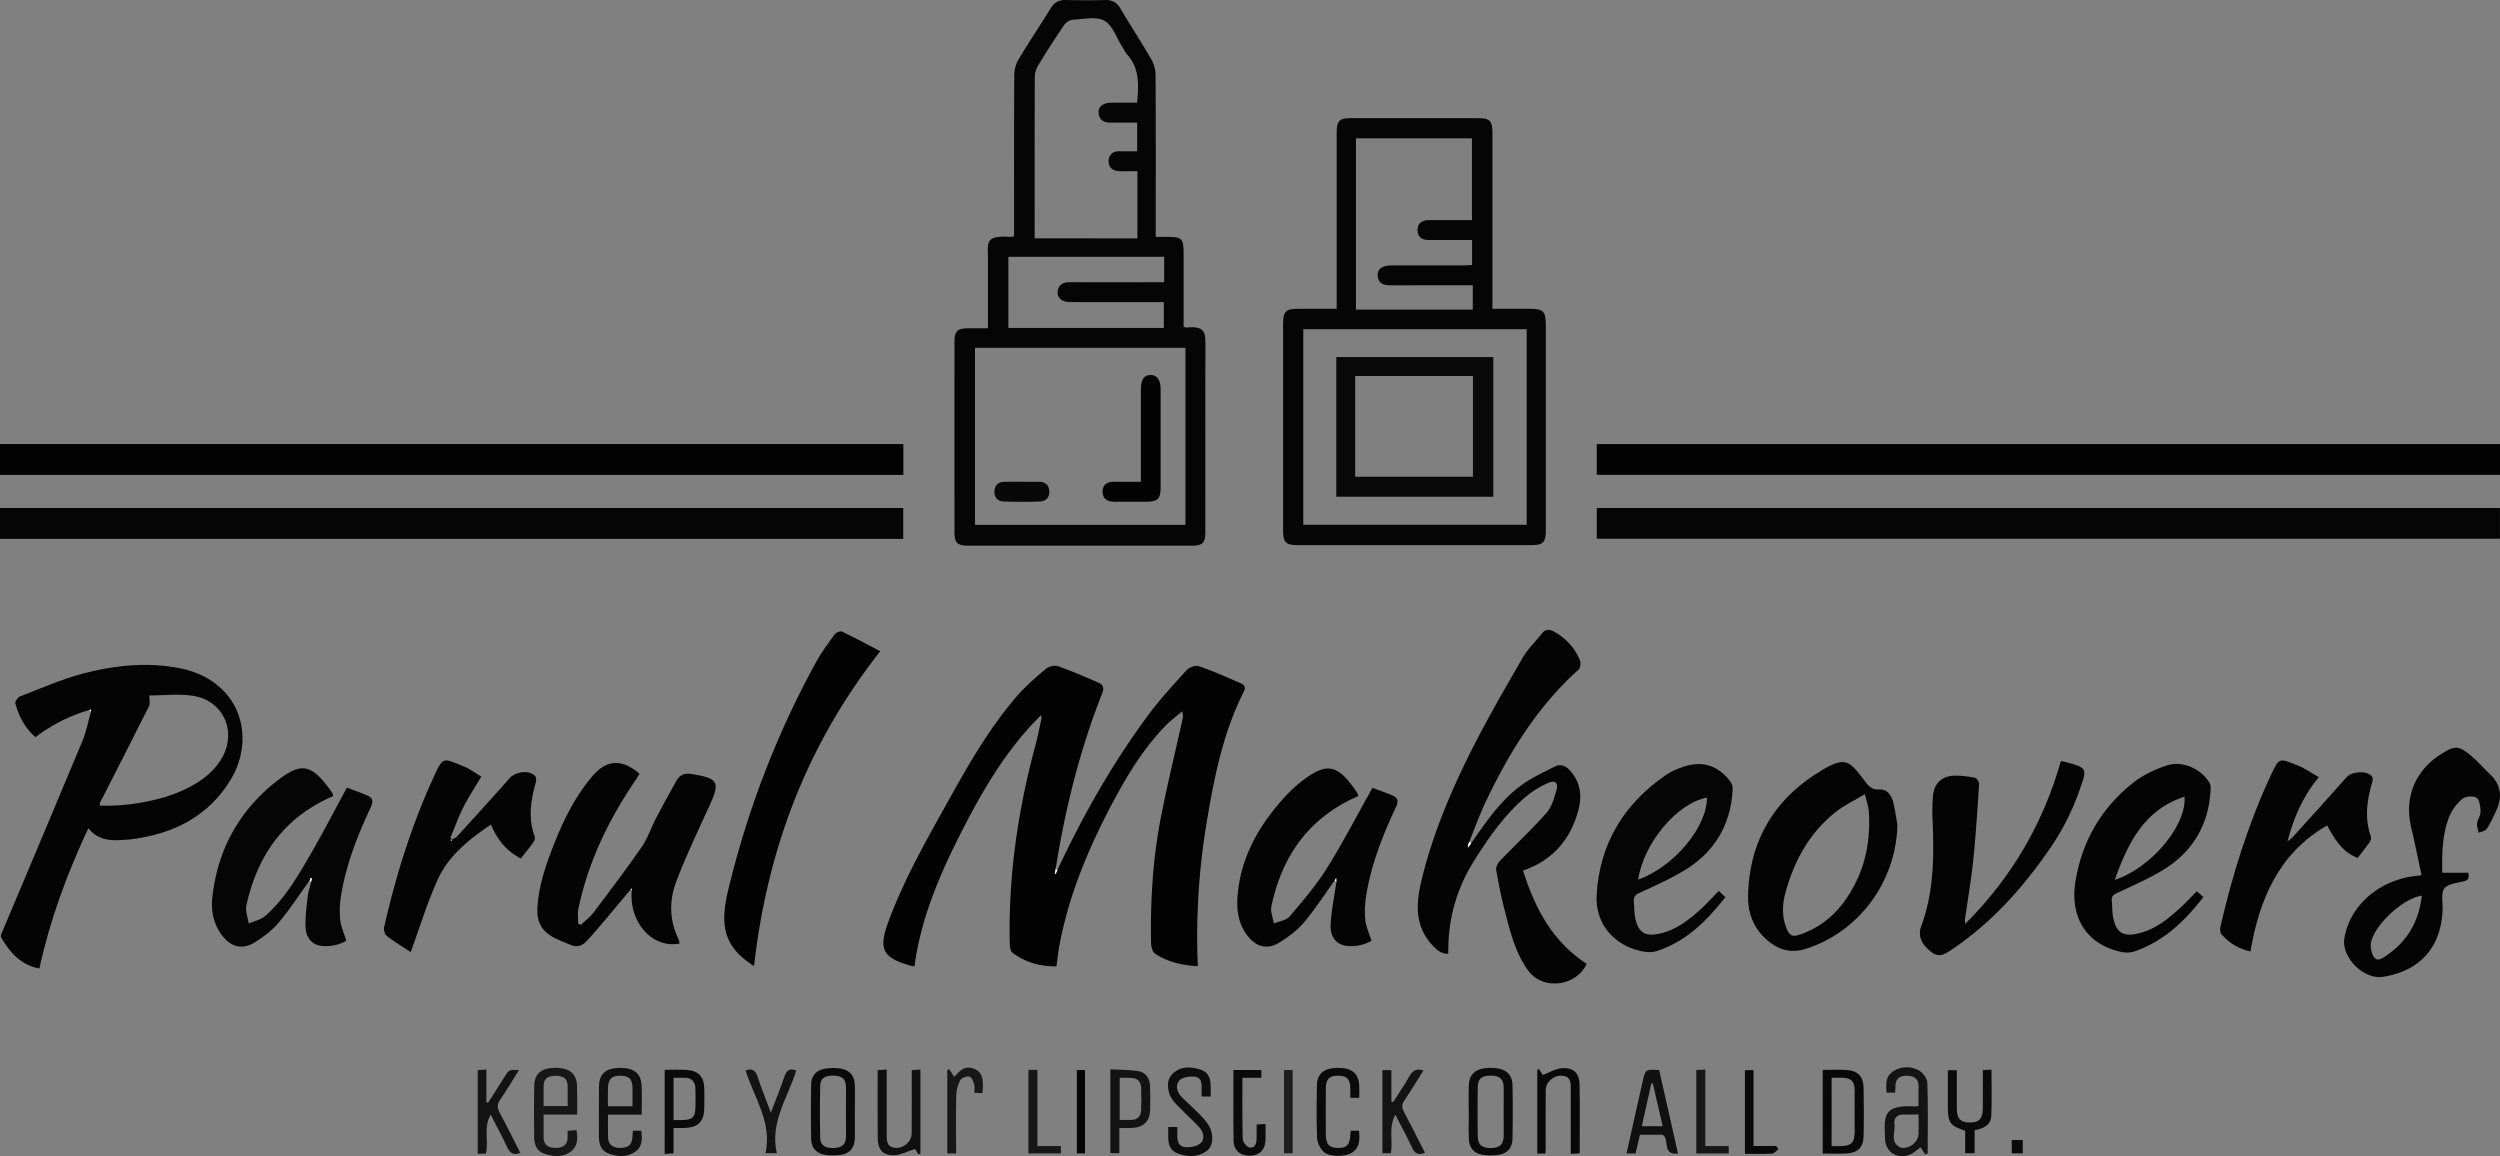 <svg id="Layer_1" data-name="Layer 1" xmlns="http://www.w3.org/2000/svg" viewBox="0 0 4244.42 1962.86"><rect x="0" y="0" width="4244.42" height="1962.86" fill="#808080" stroke="none"/><defs><style>.cls-1{fill:#030303;}.cls-2{fill:#050505;}.cls-3{fill:#020202;}.cls-4{fill:#040404;}.cls-5{fill:#171717;}.cls-6{fill:#131313;}.cls-7{fill:#101010;}.cls-8{fill:#080808;}.cls-9{fill:#0a0a0a;}.cls-10{fill:#0d0d0d;}.cls-11{fill:#090909;}.cls-12{fill:#1d1d1d;}.cls-13{fill:#fefefe;}</style></defs><path class="cls-1" d="M387.31,744.87c43-92.11,93-180.25,153.43-262.1,20.11-27.24,43.22-52.36,66.06-77.44,4.39-4.83,15.18-8.6,20.89-6.64,23.93,8.22,47.16,18.54,70.37,28.74,5.29,2.33,10.18,5.9,5.9,14.35-35.68,70.38-50.69,146.72-63.41,223.65A1169.71,1169.71,0,0,0,625.8,908c-26.58-1.45-51.13-6.94-72.62-21.32-4.47-3-6.69-12.06-6.81-18.39C545,796.32,549.46,724.67,563.28,654c10.77-55,24.15-109.59,36.32-164.37a26.32,26.32,0,0,0-.43-14.32c-9.79,8.45-20.32,16.2-29.25,25.49-39,40.58-67.34,88.52-93.19,138-39.26,75.11-71.26,153-86.5,236.92-1.86,10.19-2.82,20.55-4.43,32.53-27.63.41-52.86-6.61-74.81-23.21-3.67-2.77-4.45-10.9-4.57-16.59C304,754.3,320.5,642.61,350.12,532.61c3.92-14.55,6.72-29.41,10-44.14a9.42,9.42,0,0,0-.83-6.35c-58.18,57.42-98.75,127-135.42,199S155.64,827,144.79,907.82c-1.92.09-2.87.37-3.68.15C90.34,894.12,82.68,880,101,830.85c27.23-73.22,66.16-140.72,104-208.69,33.27-59.83,67.68-119.1,112.45-171.3,14.93-17.42,32.63-32.62,50.17-47.53,4.88-4.14,14.79-6.7,20.55-4.69,23.47,8.19,46.33,18.17,69.16,28.06,7.91,3.42,9.69,8.77,6,18.18-37.85,96-62.72,195.6-78.86,297.43-.46,2.87-.93,5.73-1.39,8.6l1.49.42C385.44,749.18,386.37,747,387.31,744.87Z" transform="translate(1407.87 732.37)"/><path class="cls-2" d="M269.48-175V-292.25c-.08-28.94-5.67-40.32,37.43-38,1.79.09,3.62-.37,6.9-.74v-15.4c0-86.45-.21-172.91.34-259.35A54.05,54.05,0,0,1,321.67-632c17.48-29.12,36.46-57.33,54.25-86.27,6.16-10,13.87-14.32,25.52-14.05,22.2.51,44.42.61,66.61,0,12.22-.36,20.12,3.78,26.45,14.58,16.95,28.89,35.38,56.91,52.19,85.88A55.86,55.86,0,0,1,554-605.44c.53,86,.32,172,.32,257.94v17.3H570c30.15,0,31.64,1.56,31.64,32.31v120.14c2.34.73,3.68,1.59,4.93,1.48,32.49-3,32.21,8.73,32.12,33.39-.34,103.93-.13,207.86-.15,311.79,0,21-4,25.12-24.55,25.13q-188.5,0-377,0c-19.9,0-24.38-4.39-24.39-23.89q-.06-160.86,0-321.72c0-18.63,4.82-23.36,23.37-23.46C246.36-175.09,256.74-175,269.48-175Zm-22.05,33.16V158.77H604.75V-141.88Zm275.73-185.8V-441.75c-10.83,0-21.1.41-31.33-.11-11-.55-18.09-6.61-17.5-17.92.54-10.45,7.41-15.8,18-15.8h30.46v-48.6c-15.54,0-30.14-.13-44.73,0-11.43.13-19.55-4.15-20.83-16.28-1.09-10.39,7.41-17.33,20.77-17.5,14.89-.19,29.79-.05,44.68-.05,2.7-30.15,4.35-58.18-16.79-81.62-3.73-4.13-6-9.57-9-14.33-9.64-15-16.15-35.76-29.89-43.27s-35-2.62-52.82-1.69c-5.27.28-12.07,4.33-15.1,8.76-15.45,22.54-30.2,45.59-44.45,68.92a39.63,39.63,0,0,0-5.67,19.5c-.37,86.83-.24,173.66-.24,260.49v13.52Zm45.45,31.25H304.12v120.82H568.05v-43.88h-19.5c-46.73,0-93.46.11-140.19-.07-15.25-.06-23.65-9.62-19.71-21.86,3.41-10.61,12.1-11.86,21.62-11.85q71.52.14,143,0h15.31Z" transform="translate(1407.87 732.37)"/><path class="cls-2" d="M861.49-208.09v-16.79q0-141,0-281.91c0-20.67,4.25-25,24.69-25q106.95,0,213.91,0c21.5,0,25.86,4.25,25.86,25.4q0,140.25,0,280.5v17.77h62c24.85,0,28.63,3.79,28.63,28.77q0,172.83,0,345.67c0,23-4,26.88-27.29,26.88q-196.2,0-392.41,0c-22.26,0-26.37-4.11-26.37-26.4q0-174.24,0-348.5c0-22.19,4.22-26.38,26.47-26.41C818.16-208.12,839.26-208.09,861.49-208.09ZM804.8,158.59h379.29v-332H804.8Zm89.43-656.15v290.81h198.34V-248h-14.68c-41.55,0-83.1-.16-124.65.1-11.82.08-20.91-2.89-22.21-16.13C930-275,938.47-281.7,953.24-281.75c41.56-.14,83.11,0,124.66-.08,4.52,0,9-.39,13.44-.6v-42.49h-14.7c-19.83,0-39.66,0-59.49,0-11.21,0-18.48-5.5-18.48-16.84s7.49-16.64,18.53-16.93c4.72-.12,9.44,0,14.16,0h59.78v-138.8Z" transform="translate(1407.87 732.37)"/><path class="cls-2" d="M1303.07,182.23V130.09h1533.4v52.14Z" transform="translate(1407.87 732.37)"/><path class="cls-2" d="M125.63,182.54h-1533.5V130.08H125.63Z" transform="translate(1407.87 732.37)"/><path class="cls-3" d="M-1407.85,73.89V21.49H125.83v52.4Z" transform="translate(1407.87 732.37)"/><path class="cls-3" d="M1303.08,73.79V21.59H2836.56v52.2Z" transform="translate(1407.87 732.37)"/><path class="cls-4" d="M-1256.59,473.08c-32.91,9.62-63,24.91-91.12,46-17.75-15.22-28.12-35-34.09-57-.87-3.21,4-10.59,7.75-12,35.47-13.7,70.56-29.27,107.17-38.95,51.26-13.56,104-19.23,157.11-10.37,35.41,5.91,66.79,20.32,89.69,49.24,29.8,37.64,32.31,93.76,4.73,139.89-38.36,64.17-98.4,93.68-170.36,102.75-6.08.77-12.24.86-18.37,1.24-20.06,1.25-38.78-1.48-53.84-20.12-36.22,77.31-65,155.42-83.11,238.19-32.06-6-50.27-27.59-65-52.91-1.56-2.68,1.66-8.57,3.38-12.67,44.92-106.85,90.17-213.56,134.66-320.58,6.64-16,9.82-33.39,14.59-50.13l.06-3.48Zm102.16-24.67c0,7.25,1.87,13.56-.28,17.85C-1182.08,521-1210,575.45-1237.77,630c-.77,1.51-.63,3.47-.92,5.29,42.35,2.07,97.61-7.23,134.8-23.09,28.14-12,53.85-27.61,70.74-54.21,28.68-45.16,6.5-100-46.08-108.88C-1103.85,445-1129.76,448.41-1154.43,448.41Z" transform="translate(1407.87 732.37)"/><path class="cls-4" d="M1089.89,699.17c24.28-34.89,48.3-70.39,82.41-96.4,18-13.75,39.34-23.42,59.75-33.8,9.83-5,18.65-1.13,26.17,7.44,18.15,20.67,20,44.55,13,69.19-13.8,48.32-43.33,82.89-93.36,100C1198,809.35,1227.69,866.29,1286,904c-18.58,39.12-75.13,45.38-99.91,10.71-21.87-30.6-30.31-66.75-39.56-102.31-5.82-22.34-10.3-45.07-14.22-67.83-.79-4.56,2.44-11.22,5.94-14.88,26.37-27.47,54.17-53.63,79.5-82,8.59-9.63,12.53-24.09,16.45-37,4.34-14.27-1.28-19.55-15-13.26a163.28,163.28,0,0,0-39,24.9c-34.83,30.38-61.09,68-85.5,106.85-30.14,48-44.66,100.38-43.62,157.68-11,.48-17.92-5-25.66-13-31.44-32.54-29.58-70.84-20.28-110,18.08-76.08,48.05-148,82.78-217.64,27.31-54.77,58.2-107.8,88.75-160.88,8.83-15.34,22-28.16,33.21-42.14,5.58-7,12-7.87,19.86-3.62,20.75,11.18,35.84,27.65,44.8,49.19,1.81,4.35.66,13-2.53,15.88-70.56,63.38-118.79,142.32-158.73,227-10,21.23-17.9,43.48-26.76,65.26q-1.07,2.8-2.12,5.61c0,1.38-.07,2.75-.1,4.13l2.11-2.35Z" transform="translate(1407.87 732.37)"/><path class="cls-4" d="M-337,777.53c-13.82,16.53-27.54,33.14-41.48,49.56-11.26,13.28-22.41,26.68-34.35,39.33-6.93,7.33-16.18,9.79-26,5.54-12-5.18-24.78-9.35-35.5-16.54-14.84-9.94-22.06-24.52-21.3-43.54,1.62-40.92,15.35-78.45,30.2-115.74,15.78-39.63,35.09-77.37,62.79-110.18,24.56-29.09,50.31-30.59,80.57-4.65-1.77,2.87-3.52,6-5.52,8.92-46.18,67.61-81.69,140-98.4,220.71-1.66,8-.22,16.73-.22,25.11l4.55,1.66c7.34-7,15.78-13.18,21.81-21.17,27.84-36.91,55.75-73.82,82.05-111.83,10-14.52,15.43-32.18,23.69-48,11.29-21.65,23.07-43,35.08-64.31,5.74-10.17,14.45-12.64,26.36-10.63,44.51,7.53,47.75,13.55,29.29,53.9C-222.82,678-243,720.21-259.57,763.7c-12.43,32.54-12.06,66.66,4,99.12,1,2,.92,4.52,1.34,6.8-46.33,8.54-85.88-35.81-81.18-90.44.14-1.13.29-2.26.44-3.38Z" transform="translate(1407.87 732.37)"/><path class="cls-2" d="M-882.24,762.51c-17.38,24-33.59,49-52.59,71.63-11,13.1-25.54,23.87-40.12,33.12-21,13.33-40.45,8.55-55.78-11.4-14.6-19-19.12-41.41-16.67-64.32,8.9-83.13,47.43-150.92,113.57-201,39.34-29.8,56.19-24.08,88.6,21,1.83,2.54,2.58,5.85,3.34,7.62-83.43,35.55-128.87,100.29-147.7,185.73-2.08,9.45,2.5,20.37,4,30.61,9.42-4.13,20.61-6.26,28-12.74,34.16-30.1,56.47-69.33,78.85-108.14,20.25-35.09,38.84-71.14,59.79-109.77,11.07,4.2,23.24,8.36,35,13.45,8.85,3.83,10.31,9.67,5.83,19.24-22.26,47.48-41.55,96.14-50.32,148.17a162.89,162.89,0,0,0-2,42.21c1.15,12,6.49,23.55,10.49,37a69.82,69.82,0,0,1-42.73,8.5c-15.1-1.79-25.73-13.32-26.45-32.05-.67-17.26,1.78-34.7,3.73-52,.94-8.35,3.87-16.47,5.89-24.69l1.2-6.18-1.89-.56C-880.87,759.52-881.56,761-882.24,762.51Z" transform="translate(1407.87 732.37)"/><path class="cls-4" d="M858.12,762.42c-17.35,24-33.45,49.11-52.51,71.69-11.3,13.4-26.32,24.4-41.37,33.73-20.49,12.69-39.58,7.58-54.5-12-15.55-20.36-18.49-44.06-16.42-68.57,4.28-50.87,24.52-96,54.71-136,16.58-22,35.56-43.51,57.46-59.89,40.4-30.23,58.91-25.57,91,22.59a20.81,20.81,0,0,1,2,5.11c-83.65,36.09-129.55,101-147.84,187.25-1.91,9,2.66,19.41,4.23,29.16,9-3.83,21-5.24,26.67-11.93,22.24-26.09,44.85-52.39,63-81.32,27.25-43.47,50.85-89.22,77.75-137.1,10.2,3.86,22.38,8,34.15,13.1,8.81,3.82,10.32,9.64,5.84,19.23-22.36,47.93-42,97-50.48,149.54a165.91,165.91,0,0,0-1.78,42.2c1.14,11.53,6.53,22.65,10.57,35.65a69.59,69.59,0,0,1-42.86,8.54c-15.86-1.92-27.48-14.84-26.54-34.85,1.15-24.71,6.39-49.23,9.87-73.83-.13-2.17-.27-4.34-.4-6.51Z" transform="translate(1407.87 732.37)"/><path class="cls-1" d="M86.56,373.21c-124.95,159-191.84,336.64-214.32,535-6.13-4.61-13.42-9.49-20-15.16-42-36-31.8-82.51-21-125.93C-136,635.42-87.32,509.48-21.66,390.42c8.84-16,20-30.87,30.83-45.66,2.32-3.15,9.45-6.36,12.2-5C43.23,350.19,64.56,361.74,86.56,373.21Z" transform="translate(1407.87 732.37)"/><path class="cls-4" d="M1813.48,668.12c-2,95.81-64.78,181.14-154.56,210.15-27.32,8.83-49.18,1.45-68.79-16.47-21.07-19.26-30.75-44.72-30.24-72.42,1.76-95.16,45.82-167.47,126.76-214.93,37.47-22,45-16,69.52,16.62,7.22,9.6,12.49,18,27.14,16.91,12-.91,19.74,9.07,22.72,20.07C1809.57,641.12,1811.09,654.74,1813.48,668.12Zm-55.34-52.24c-19,11.52-35.82,19.39-49.91,30.65-45.15,36.07-71.22,84.57-85.57,139.69-5.2,19.95-5.07,40.13,3.45,59.63,3.94,9,8.63,12.76,19.59,9.23,31.77-10.23,57-29.14,76.54-55.49,34.1-45.91,46.38-98.23,42.72-154.64C1764.43,636.82,1761.27,628.85,1758.14,615.88Z" transform="translate(1407.87 732.37)"/><path class="cls-4" d="M2703.43,753.63c-6.14-28.4-11.47-55.08-17.73-81.54C2674.21,623.6,2691,579,2731.94,551c.39-.27.81-.48,1.2-.74,27.3-18.18,33.24-18,58,3.71,9.89,8.7,18.55,18.79,28.15,27.85,18.45,17.43,21.67,37.74,11.63,60.38-4.94,11.13-10.18,22.27-16.75,32.47-2.4,3.72-9,4.73-13.72,7-1.06-5.34-3.51-10.85-2.85-16,.88-6.87,6.09-13.48,5.93-20.11-.2-8.25-1.58-20-6.92-23.6s-18.75-2.3-24.17,2.21a77.82,77.82,0,0,0-22,29.95c-12,30.25-12.52,62.4-11.85,95.17h44.08c1.63,7.08,1.73,12-7.27,14.44-11.68,3.12-27.27,4.3-33.3,12.28s-2.59,23.3-3,35.41c-2.07,64-38.1,104.83-101.31,114.61-32.94,5.1-71-33.23-65.42-65.9C2581.63,805.69,2629.89,763,2691,755,2693.78,754.69,2696.54,754.41,2703.43,753.63Zm.42,34.51c-32.73,5-81.24,50.52-86.46,80.53-1.11,6.43.67,14,3.16,20.26,3,7.47,8.71,10.15,16.95,5C2676.48,869.82,2698.47,835.29,2703.85,788.14Z" transform="translate(1407.87 732.37)"/><path class="cls-4" d="M2321.75,780.78l11.31,9.85c-32.23,41.31-67.85,75.53-117.13,92.24a43.68,43.68,0,0,1-22,1c-58.58-12.3-88.52-58.06-78-120.87,11.42-68.48,44.69-125,99.4-167.62,16-12.43,35.59-21.4,54.9-28,26.74-9.1,58.93,5.25,73.33,29.6,1.91,3.21,1.84,8,1.62,12-3.34,61.47-32.38,107.69-85.09,138.39-23.54,13.72-48.71,24.69-73.44,36.28-6.35,3-10,5.95-9.22,13.36,1,9.35.56,18.93,2.33,28.1,5,25.71,16.86,33.4,42.49,27.33,29-6.86,51.46-25,72.69-44.72C2303.84,799.46,2312.16,790.46,2321.75,780.78Zm-139.2-19.3c62-20.45,122.51-93.1,118.33-141.29C2232.6,642.65,2205.11,698.12,2182.55,761.48Z" transform="translate(1407.87 732.37)"/><path class="cls-2" d="M1510.19,780.14l11.24,10.67c-32.08,41-67.52,75.74-117,91.7-10.17,3.28-23.36,1-34.13-2.12-43.17-12.7-70-48.83-67.46-93.32,5.09-87.46,46.4-154.88,118.14-204.05,8-5.52,17.45-9.44,26.7-12.79,33.43-12.1,61.07-3.86,82.51,24.67,2.71,3.61,3.86,9.44,3.59,14.12-3.62,61.32-32.52,107.67-85.26,138.4-23.14,13.48-47.74,24.56-72.15,35.7-7.62,3.48-11.3,7.23-10.43,15.5,1,9.82.63,19.94,2.85,29.47,5.31,22.8,16.29,29.69,39.32,25,29.34-6,52-23.91,73.3-43.55C1491.07,800.58,1499.9,790.69,1510.19,780.14ZM1490.1,621.73c-50.92,9.41-108.06,78.15-116.68,139.35C1434,739.08,1490.22,672.45,1490.1,621.73Z" transform="translate(1407.87 732.37)"/><path class="cls-4" d="M1928.31,836.46c79.66-79.5,132.61-171.31,162.47-276a10.71,10.71,0,0,1,2.56-.45c44.91,11.09,41.95,12.6,29.76,47.92a411.19,411.19,0,0,1-47.51,95.64c-46.84,69.09-101.83,131.19-172.32,177.9-10.91,7.22-20,12.1-32.46,2.24-15-11.88-21.75-24.35-18.22-39.71a21.19,21.19,0,0,1,.86-2.7c22.53-59.8,22.27-122,19.64-184.48a280.78,280.78,0,0,1,.84-38.15c2-20.72,14.19-33,34.81-34,12.07-.58,24.41,1.18,36.34,3.41,3,.56,7.32,7.07,7.09,10.59-2.75,42.79-5.42,85.62-9.81,128.27-3.46,33.67-9.29,67.09-14,100.63C1928.09,829.31,1928.31,831.17,1928.31,836.46Z" transform="translate(1407.87 732.37)"/><path class="cls-4" d="M2528.9,587c-27.86,33.66-42.82,69.92-53.18,109.13,3-2.43,6.38-4.51,8.94-7.33,30.65-33.86,61.38-67.64,91.61-101.87,8.78-9.93,34.94-11.51,43-1,1.5,2,1.41,6.06.61,8.74-9.17,30.82-13.78,61.63-2.58,93.08,1,2.8-.46,7.45-2.35,10.14-6.46,9.18-13.62,17.88-20.29,26.47-21.79-9.3-33.7-22.23-51.65-55.28-81.91,47.13-114.74,124.52-130.2,213.93-20.74-4.77-36.73-14.62-49.38-29.54-2.4-2.82-2.37-9-1.4-13.19,20.38-88.37,47.3-174.7,85.67-257,14.52-31.13,14.38-28,45.18-16.19C2504.88,571.72,2515.68,579.56,2528.9,587Z" transform="translate(1407.87 732.37)"/><path class="cls-4" d="M-710.59,884.08c-12.6-8.34-27.27-17.24-40.82-27.6-3.37-2.57-5.28-10.34-4.25-14.9,19.94-88,46.92-173.93,84.69-256,15.49-33.64,15.07-31,49.13-17.39,11.11,4.42,21,11.93,31.19,17.88-10.92,18.37-21.63,34.35-30.22,51.4s-15,35-22.36,52.63l3.31,2.71c2.69-1.66,5.95-2.82,8-5.07,29.8-32.73,59.78-65.32,88.95-98.62,10-11.4,33.14-15,43.53-4.14,2.07,2.17,2.22,7.6,1.28,11-8.5,30.44-13.41,60.79-1.89,91.7,1,2.76-.54,7.46-2.45,10.16-6.49,9.17-13.67,17.84-21.09,27.34-24.63-12.88-40.1-32.19-50.79-57.59-36.72,25-71.31,52-89.85,92.34C-682,798.65-694.35,839.86-710.59,884.08Zm68.43-191.16-1,1a8.83,8.83,0,0,0,1.9.89c.24.05.62-.57.94-.89Z" transform="translate(1407.87 732.37)"/><path class="cls-5" d="M-428,1159.94H-485c0,13.4,0,26,0,38.55,0,13.65,8.45,17.89,20.27,17.93s20.45-3.89,20.54-17.62c0-3.28,0-6.56,0-11.22l15.22-1.34c1.75,13.7,2.51,26.58-8.64,35.58-13.76,11.13-30.08,9.88-45.76,4.75-12.88-4.22-17.53-15.12-17.62-27.87-.19-29.23-.55-58.48.12-87.7.49-21.29,12.93-30.84,37.33-30.49,23.15.34,34.73,10.28,35.38,31.22C-427.66,1127.18-428,1142.65-428,1159.94Zm-16.1-14.47c0-12.27,0-23,0-33.83.06-13.78-8.63-17.53-20.3-17.55s-20.48,3.58-20.55,17.35c-.05,11.13,0,22.27,0,34Z" transform="translate(1407.87 732.37)"/><path class="cls-6" d="M1860.74,1227.59c-2.74-4.19-5.49-8.38-7.93-12.12-5.68,4.07-10.86,9.33-17.13,12-21.78,9.19-42.51-3.26-43.21-26.6-1.06-35.66-5.55-57.95,49.12-54.77,2.24.13,4.51-.31,7.76-.57,0-11.36-.16-22.09,0-32.82.26-13.39-7.16-18.45-19.45-18.66-12.44-.21-19.75,5-19.78,18.26,0,3.25-.29,6.49-.48,10.46h-14.54c-1.19-14.16-2-28.22,11.85-36.67a42,42,0,0,1,43.23-.93c6.71,3.71,13.84,13.56,14.09,20.86,1.36,39.88.65,79.83.65,119.75Zm-11.38-67.77c-10,0-18,0-26,0-10.83,0-16.15,6.52-14.87,16.25,1.8,13.7-8.44,31,10.72,40,1.2.56,2.79.34,4.2.38,12.55.31,25.15-10.58,25.81-23.12C1849.81,1182.66,1849.36,1171.89,1849.36,1159.82Z" transform="translate(1407.87 732.37)"/><path class="cls-7" d="M-318.44,1160.07h-57.18c0,13.34-.29,25.91.08,38.46.38,13,8.44,18,20.55,18,14.08,0,20-5.26,20.93-18.91.22-3.2.39-6.39.62-10.26h14.37c1.4,12.61,2.55,25.68-8.86,34.51-14.32,11.08-31,10.08-47.06,4-12.71-4.84-16.13-16-16.07-28.77.12-28.29-.2-56.57.12-84.85.24-21.29,11.48-31.24,34.63-31.65,24.43-.43,36.76,9,37.73,30.09C-317.86,1126.57-318.44,1142.51-318.44,1160.07ZM-334,1145.8c0-10.75.11-20.56,0-30.36-.22-15.5-5.43-21.08-19.7-21.49-15.26-.43-21.56,5.38-22,20.81-.27,10.22-.05,20.45-.05,31Z" transform="translate(1407.87 732.37)"/><path class="cls-7" d="M97.53,1083.42c0,37.61,0,73.47,0,109.34,0,11.11-.46,22.77,15.29,23.71,13.85.82,27-10.73,27.09-24.83.33-35.36.11-70.72.11-107.16l14.77-1v142.62l-3.17,1.41c-2.8-4.15-5.6-8.29-6.21-9.21-12.33,3.91-23.78,10.25-35.43,10.63-18.65.61-27.48-9.54-27.7-28.41-.44-38.24-.13-76.48-.13-116Z" transform="translate(1407.87 732.37)"/><path class="cls-8" d="M1686.69,1226V1084.1c14.33,0,28.34-.89,42.19.22,17.17,1.39,26.72,11.39,27.12,28.59.66,28.24.7,56.52,0,84.76-.45,17.53-9.79,26.9-27.28,28.14C1715.14,1226.77,1701.48,1226,1686.69,1226Zm15.08-12.46c5.47,0,9.64,0,13.81,0,19.81-.2,25.27-5.55,25.33-25,.06-23.08.13-46.17,0-69.24-.12-15.79-5.63-21.43-20.92-21.88-5.93-.18-11.86,0-18.19,0Z" transform="translate(1407.87 732.37)"/><path class="cls-9" d="M43.46,1155.82c0,15.09.46,30.19-.12,45.25-.62,16.08-9,25.32-25,27.38a92.76,92.76,0,0,1-25.24-.24c-14.89-2.24-23.55-11.83-23.82-27.08q-.82-45.95,0-91.91c.26-15.3,8.58-24.69,23.7-27.22a82.86,82.86,0,0,1,25.25-.27c16.55,2.4,24.68,12,25.21,28.84.47,15.07.09,30.17.09,45.25Zm-15.08.11c0-14.58.32-29.17-.09-43.73-.37-12.92-6.95-18.21-21.46-18.37s-21.92,4.85-22.18,17.6q-.87,43.71,0,87.45c.25,12.75,7.64,17.89,22.13,17.76,14.27-.12,21.13-5.64,21.51-18.39C28.7,1184.15,28.38,1170,28.38,1155.93Z" transform="translate(1407.87 732.37)"/><path class="cls-8" d="M1216,1226.07h-13.93V1084l3-1.25c2.48,3.92,5,7.84,6.3,9.93,10.79-4,21.48-10.54,32.64-11.48,19.16-1.62,29.51,8.4,29.86,27.52.73,38.58.22,77.2.22,117l-15.17.91V1127.2c0-3.3,0-6.6,0-9.9.1-11.25.39-22.63-15.43-23.32-14.15-.62-27,10.62-27.08,24.76-.31,33.47-.1,67-.12,100.43C1216.34,1221,1216.17,1222.88,1216,1226.07Z" transform="translate(1407.87 732.37)"/><path class="cls-9" d="M1085.7,1156c0-15.09-.38-30.19.09-45.27.64-20.22,12.64-29.9,36.31-30.11,24.71-.23,37.55,9.35,37.94,29.89.58,29.7.47,59.42,0,89.12-.27,17.63-8.86,26.9-26.46,29a89.08,89.08,0,0,1-23.86-.38c-14.93-2.31-23.29-11.86-23.83-27s-.12-30.18-.12-45.26Zm59.3-.3c0-14.1.29-28.22-.08-42.32s-6.76-19.47-21.82-19.53-21.89,5.32-22.08,19.24c-.37,27.74-.33,55.49,0,83.23.15,14.75,7,20.56,22.52,20.35,14.66-.2,21.08-6,21.43-20.06C1145.27,1183,1145,1169.32,1145,1155.68Z" transform="translate(1407.87 732.37)"/><path class="cls-10" d="M647.65,1129.33H632.22c0-4.56-.14-8.66,0-12.74.44-10.13-.82-20.64-13-21.27-8.47-.44-20.33,1.34-25.06,6.9-6.9,8.13-4,19.82,4.34,28.08,12.11,11.93,25,23.16,36.45,35.65,5.87,6.37,11.58,14.28,13.63,22.43,3.13,12.46,3.05,26.32-9.54,34.57-14.94,9.78-31.64,8.88-47.64,2.9-13.6-5.08-16.24-17.18-15.87-30.29.13-4.63,0-9.27,0-14.58h15.44c0,4.77.17,9,0,13.16-.52,10.45,2.13,20.53,13.64,21.13,8.91.47,20.94-1.49,26.46-7.27,7.72-8.07,3.7-19.84-4.18-28-12.12-12.57-25.08-24.34-37.16-37-4.78-5-9.66-10.85-11.82-17.22-4.4-13-4.92-26.85,6.59-36.66,14-11.94,30.88-10.68,47-5.18,13.12,4.46,16.11,16.11,16.09,28.72Z" transform="translate(1407.87 732.37)"/><path class="cls-7" d="M1409,1084.3c10.63,47.06,21.21,93.86,32,141.75-28,3.22-13.36-23.56-26-31.87h-38.54c-2.51,10.47-5,20.87-7.63,31.8h-15.28c7.7-34.39,15.19-67.85,22.69-101.31,1.55-6.9,3.18-13.77,4.7-20.68C1385.6,1083.07,1385.59,1083.06,1409,1084.3Zm-10.78,22.53-2.48.26c-5.36,24-10.71,47.92-16.21,72.51H1415Z" transform="translate(1407.87 732.37)"/><path class="cls-6" d="M1008.82,1085c-11.18,17.71-21.36,34.66-32.43,51-4.63,6.85-4.48,12.24-.72,19.29,12.15,22.8,23.68,45.93,35.71,69.44-11.44,4.68-17.49,1.25-22.3-9.41-8.05-17.84-17.64-35-28-55.11-12.34,22.43-3.24,44.07-7.77,65.29H939.1v-141h15.3v53.08l3.06,1.07c9.13-14.39,18.78-28.49,27.19-43.29C990,1086,996,1080.71,1008.82,1085Z" transform="translate(1407.87 732.37)"/><path class="cls-6" d="M-524.47,1225c-12.11,4.64-17.93,0-22.62-10.24-8.17-17.8-17.64-35-27.74-54.76-12.51,22.11-3.13,43.89-8,66l-14,.62V1084.47l14.71-1.07v55.43l2.92,1.05,28.17-44.38c7.69-12.13,7.69-12.13,24.18-11.1-10.82,17.28-20.71,34.12-31.72,50.2-5.19,7.59-5.76,13.37-1.22,21.65C-547.47,1178.79-536.23,1202-524.47,1225Z" transform="translate(1407.87 732.37)"/><path class="cls-9" d="M885.44,1187.33h13.94c1.3,14.53,1.87,28.12-11.8,37.12-11.64,7.66-38.91,7.85-48.43-1.59-5.75-5.7-10.55-15.07-10.89-23-1.27-29.68-.89-59.45-.4-89.18.33-20.19,12-29.77,34.77-30.07,23.92-.31,35.86,8.92,37.13,29.12.45,7,.07,14,.07,21.76H884.68c0-5.56.07-10.67,0-15.77-.24-16-5.81-21.82-20.88-21.78s-20.64,5.81-20.76,22c-.2,25.48-.14,51,0,76.46.07,17.83,5.22,23.85,20.18,24.15,15.75.32,20.81-5.37,21.53-24.1C884.77,1191.09,885.09,1189.72,885.44,1187.33Z" transform="translate(1407.87 732.37)"/><path class="cls-6" d="M492.51,1182.68v42.73H477.2v-142.3c15.58.83,31.41.54,46.84,2.86,13.09,2,20,11.88,20.57,25.12s.49,26.37.24,39.55c-.4,20.69-10.37,30.82-31.3,32C507.07,1183,500.54,1182.68,492.51,1182.68Zm.59-85.13V1169c7.17,0,13.67.2,20.14,0,10.13-.37,15.79-6.17,16.21-15.93.56-13.13.63-26.33,0-39.45-.49-9.65-6.18-15.56-16.3-15.94C506.65,1097.36,500.17,1097.55,493.1,1097.55Z" transform="translate(1407.87 732.37)"/><path class="cls-9" d="M1944.59,1186.54v39h-16v-38c-26.34-9.15-29.47-13.66-29.48-41.45,0-20.24,0-40.48,0-61.54h15.24c0,21.76-.09,43.4,0,65,.09,17.39,6.39,24,22.25,23.9s21.82-6.75,21.89-24.3c.1-21.22,0-42.45,0-64.79l14.7-.77c0,26.69.84,52.58-.31,78.37C1972.21,1177.81,1959.6,1183.56,1944.59,1186.54Z" transform="translate(1407.87 732.37)"/><path class="cls-9" d="M-279.38,1083.91c13,0,24.84-.5,36.6.11,20.19,1,30.14,11.43,30.62,31.33.27,11.33.21,22.67,0,34-.34,22.35-10.37,32.42-33.1,33.28-6,.23-12.09,0-19.08,0v43l-15.08,1.14Zm15.11,13.47v71.81c4.81,0,9,0,13.16,0,19.46-.1,23.85-4.51,24-24.3.07-9.91.32-19.84-.12-29.73-.48-11-6.11-17.58-17.72-17.77C-251.06,1097.3-257.14,1097.38-264.27,1097.38Z" transform="translate(1407.87 732.37)"/><path class="cls-9" d="M686.22,1084.19h47.35v13.3H701.49c0,35.58-.49,69.9.54,104.18.15,5.06,6.88,13.37,11.55,14.13,9.41,1.54,11.89-6.91,12-15.18.06-7.53,0-15.06,0-23.83l15.08-.85c0,10.14.47,19.46-.11,28.71-1,16-10.86,25-26.54,25.17-16.12.14-27.36-9.41-27.59-25.71C685.84,1164.58,686.22,1125.05,686.22,1084.19Z" transform="translate(1407.87 732.37)"/><path class="cls-6" d="M-142.07,1085c10.95-4,16.62-.66,20.19,10.16,6.46,19.56,14.25,38.68,22.8,61.5,8.48-22.42,16.37-41.73,23-61.46,3.59-10.69,9.09-14.42,20.06-10.13C-70,1131-101.15,1172.52-89,1225.47h-19.18C-96.77,1173.19-127.52,1131.26-142.07,1085Z" transform="translate(1407.87 732.37)"/><path class="cls-5" d="M260.12,1123.63l-13.82-.7c0-5.41,1-10.41-.28-14.69-1.51-4.86-4.57-12.22-8-12.82-4.82-.84-13.14,2-15.33,5.92a55.71,55.71,0,0,0-7,25.12c-.76,32.88-.31,65.79-.31,99.44h-15V1084.17l3.11-1.37,8.82,13.14c12.78-15.38,21.67-18.8,34.52-13.38C259,1087.64,262.63,1098.44,260.12,1123.63Z" transform="translate(1407.87 732.37)"/><path class="cls-5" d="M338.16,1084H353.5v129.38h39.82v12.49H338.16Z" transform="translate(1407.87 732.37)"/><path class="cls-5" d="M1472,1226V1084.26l15.36-.74v129.89h39.7V1226Z" transform="translate(1407.87 732.37)"/><path class="cls-11" d="M1611.49,1218.63c-3.6,2.64-7.07,7.34-10.81,7.56-15,.87-30.08.36-46.07.36v-142.1h14.54v128.77h38.74Z" transform="translate(1407.87 732.37)"/><path class="cls-12" d="M772.11,1084.26h14.66v141.31H772.11Z" transform="translate(1407.87 732.37)"/><path class="cls-2" d="M434.18,1225.9h-13.8V1084.29h13.8Z" transform="translate(1407.87 732.37)"/><path class="cls-9" d="M2026.29,1203.15v22.58h-18.73v-22.58Z" transform="translate(1407.87 732.37)"/><path class="cls-13" d="M387.31,744.87c-.94,2.15-1.87,4.31-2.8,6.46l-1.49-.42c.46-2.87.93-5.73,1.39-8.6C385.37,743.17,386.34,744,387.31,744.87Z" transform="translate(1407.87 732.37)"/><path class="cls-13" d="M-1256.59,473.08l3.25-.92-.06,3.48Z" transform="translate(1407.87 732.37)"/><path class="cls-13" d="M1084.34,702.46q1-2.81,2.12-5.61l3.43,2.32-3.54,5.07A17,17,0,0,0,1084.34,702.46Z" transform="translate(1407.87 732.37)"/><path class="cls-13" d="M1086.35,704.24l-2.11,2.35c0-1.38.07-2.75.1-4.13A17,17,0,0,1,1086.35,704.24Z" transform="translate(1407.87 732.37)"/><path class="cls-13" d="M-337,777.53l2.09-1.73c-.15,1.12-.3,2.25-.44,3.38A9.2,9.2,0,0,1-337,777.53Z" transform="translate(1407.87 732.37)"/><path class="cls-13" d="M-882.24,762.51c.68-1.49,1.37-3,2-4.49l1.89.56-1.2,6.18Z" transform="translate(1407.87 732.37)"/><path class="cls-13" d="M858.12,762.42l2.54-4.17c.13,2.17.27,4.34.4,6.51Z" transform="translate(1407.87 732.37)"/><path class="cls-13" d="M-642.16,692.92l1.83,1c-.32.32-.7.94-.94.89a8.83,8.83,0,0,1-1.9-.89Z" transform="translate(1407.87 732.37)"/><path class="cls-1" d="M529.09,85.57V69.4q0-70.14,0-140.29c0-17,5.13-24.7,16.28-24.84s17.21,8.19,17.22,24.25q.09,83.61,0,167.22c0,18.45-5.23,23.61-23.44,23.71-18.43.1-36.85,0-55.27,0-11.48,0-19.88-4.72-19.9-17s8.13-17,19.83-16.89C498.37,85.7,512.94,85.57,529.09,85.57Z" transform="translate(1407.87 732.37)"/><path class="cls-8" d="M327.66,85.57c9.89,0,19.79-.16,29.68,0,10.26.22,15.82,6.49,16.38,15.94.57,9.72-5.29,17-14.86,17.44-21.15.93-42.39.94-63.54,0-9.47-.41-15.36-7.19-14.94-17.28s6.31-15.6,16.2-16c10.34-.45,20.72-.1,31.08-.1Z" transform="translate(1407.87 732.37)"/><path class="cls-11" d="M860.84-126.1H1127.4V111H860.84Zm232,32.1H892.94V77h199.89Z" transform="translate(1407.87 732.37)"/></svg>